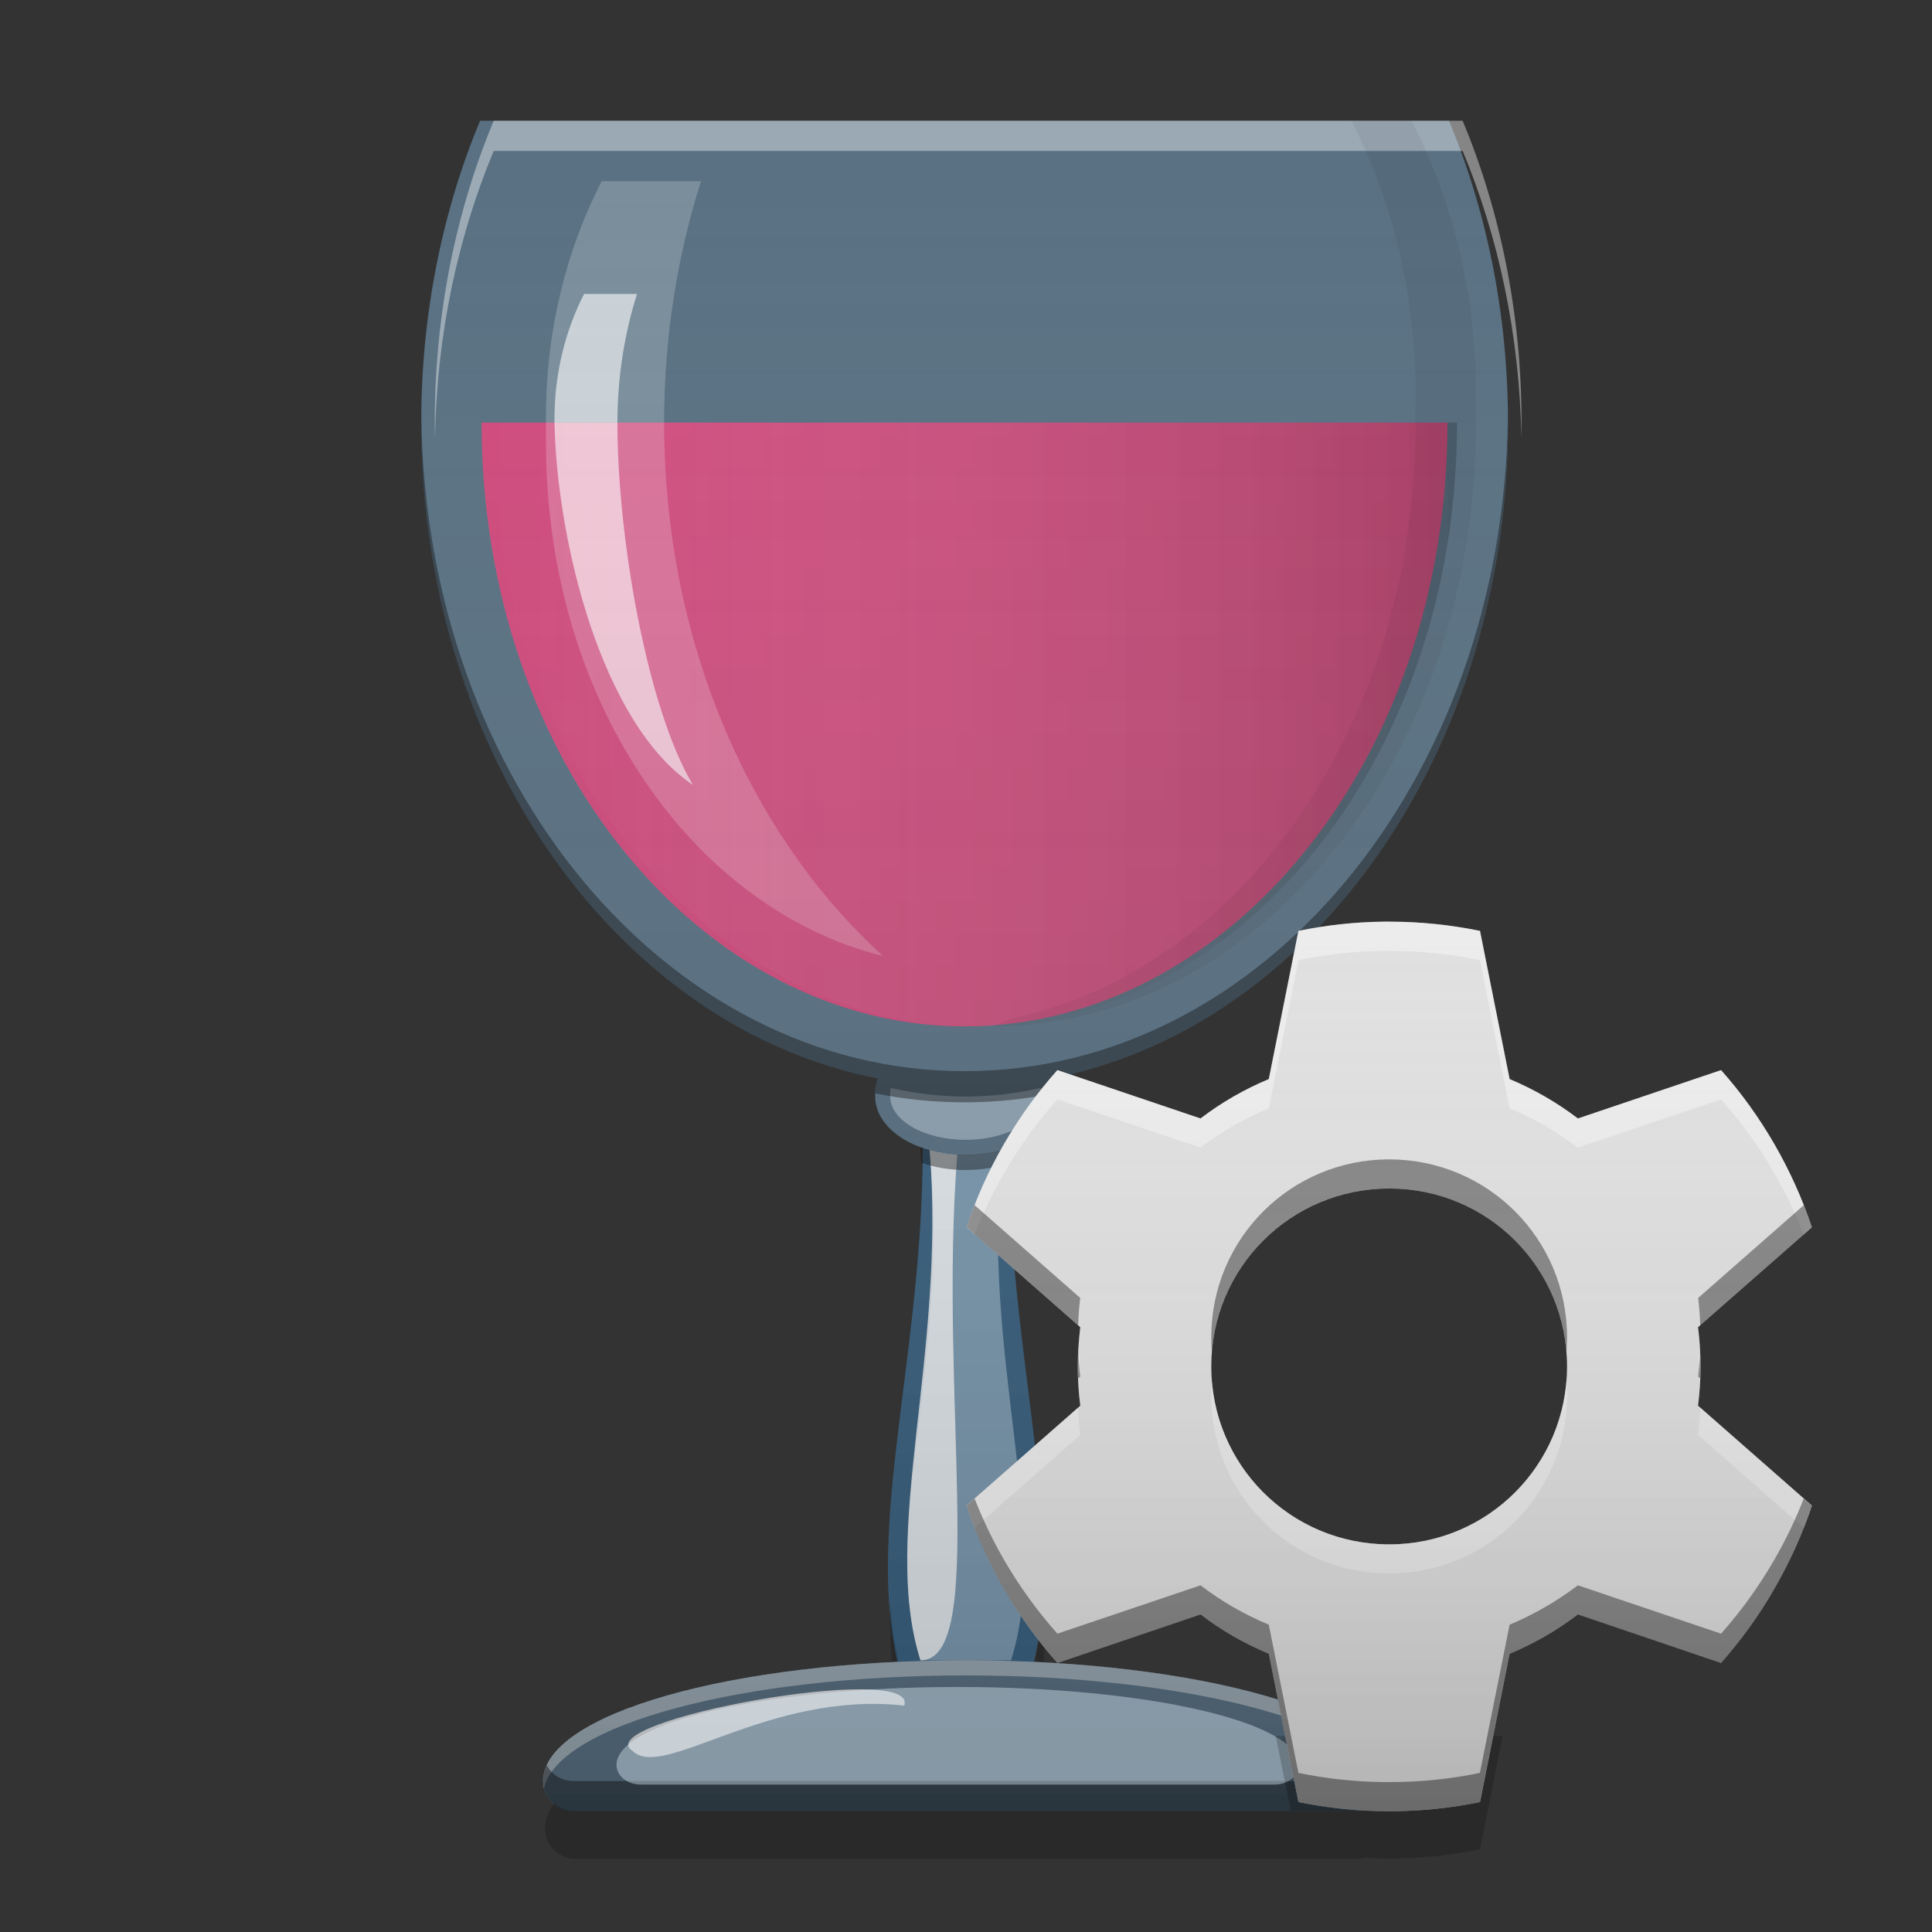 
<svg xmlns="http://www.w3.org/2000/svg" xmlns:xlink="http://www.w3.org/1999/xlink" width="64" height="64" viewBox="0 0 64 64" version="1.1">
<rect x="0" y="0" width="64" height="64" fill="#333333" stroke="none"/>
<defs>
<linearGradient id="linear0" gradientUnits="userSpaceOnUse" x1="16" y1="24" x2="48" y2="24" gradientTransform="matrix(1,0,0,1,0.264,-0)">
<stop offset="0" style="stop-color:rgb(100%,100%,100%);stop-opacity:0;"/>
<stop offset="1" style="stop-color:rgb(0%,0%,0%);stop-opacity:0.2;"/>
</linearGradient>
<linearGradient id="linear1" gradientUnits="userSpaceOnUse" x1="32" y1="60" x2="32" y2="4" gradientTransform="matrix(1,0,0,1,-0.035,-0)">
<stop offset="0" style="stop-color:rgb(0%,0%,0%);stop-opacity:0.2;"/>
<stop offset="1" style="stop-color:rgb(100%,100%,100%);stop-opacity:0;"/>
</linearGradient>
<linearGradient id="linear2" gradientUnits="userSpaceOnUse" x1="12.166" y1="-199.127" x2="12.166" y2="-207.065" gradientTransform="matrix(3.78,0,0,3.78,0.018,812.606)">
<stop offset="0" style="stop-color:rgb(0%,0%,0%);stop-opacity:0.2;"/>
<stop offset="1" style="stop-color:rgb(100%,100%,100%);stop-opacity:0;"/>
</linearGradient>
</defs>
<g id="surface1">
<path style=" stroke:none;fill-rule:nonzero;fill:rgb(25.882%,64.706%,96.078%);fill-opacity:0.4;" d="M 33.441 35.926 C 33.223 35.949 33.004 35.965 32.785 35.973 C 33.004 35.965 33.223 35.949 33.441 35.926 Z M 30.5 35.93 C 30.738 35.953 30.98 35.969 31.223 35.98 C 30.98 35.973 30.738 35.953 30.5 35.93 Z M 31.223 35.98 C 31.461 35.992 31.707 36 31.953 36 C 31.707 36 31.465 35.992 31.223 35.98 Z M 31.953 36 C 32.191 36 32.43 35.992 32.668 35.98 C 32.43 35.992 32.191 36 31.953 36 Z M 30.566 38.031 C 30.574 44.797 28.688 50.469 29.73 55.055 C 30.465 55.02 31.219 55 31.992 55 C 32.762 55 33.516 55.02 34.254 55.055 C 35.297 50.469 33.406 44.797 33.418 38.031 C 32.992 38.176 32.508 38.262 31.992 38.262 C 31.473 38.262 30.988 38.176 30.566 38.031 Z M 30.566 38.031 "/>
<path style=" stroke:none;fill-rule:nonzero;fill:rgb(56.471%,79.216%,97.647%);fill-opacity:0.4;" d="M 31.992 55 C 24.234 55 17.992 56.785 17.992 59 C 17.992 59.555 18.438 60 18.992 60 L 44.992 60 C 45.543 60 45.992 59.555 45.992 59 C 45.992 56.785 39.746 55 31.992 55 Z M 31.992 55 "/>
<path style=" stroke:none;fill-rule:nonzero;fill:rgb(56.471%,79.216%,97.647%);fill-opacity:0.4;" d="M 34.898 35.707 C 33.938 35.898 32.953 36 31.953 36 C 30.973 36 30.012 35.906 29.078 35.723 C 29.02 35.871 28.992 36.027 28.992 36.188 L 28.992 36.328 C 28.992 37.398 30.328 38.258 31.992 38.258 C 33.652 38.258 34.992 37.398 34.992 36.328 L 34.992 36.188 C 34.992 36.023 34.957 35.863 34.898 35.707 Z M 34.898 35.707 "/>
<path style=" stroke:none;fill-rule:nonzero;fill:rgb(89.02%,94.902%,99.216%);fill-opacity:0.4;" d="M 30.793 38.102 C 31.488 45.047 29.125 50.68 30.492 55 L 33.492 55 C 34.855 50.68 32.492 45.047 33.188 38.102 C 32.82 38.203 32.418 38.262 31.992 38.262 C 31.562 38.262 31.16 38.203 30.793 38.102 Z M 30.793 38.102 "/>
<path style=" stroke:none;fill-rule:nonzero;fill:rgb(100%,100%,100%);fill-opacity:0.8;" d="M 30.797 38.102 C 31.344 44.91 29.156 50.777 30.492 55 C 32.738 55 31.082 46.234 31.711 38.25 C 31.387 38.234 31.082 38.18 30.797 38.102 Z M 30.797 38.102 "/>
<path style=" stroke:none;fill-rule:nonzero;fill:rgb(89.02%,94.902%,99.216%);fill-opacity:0.4;" d="M 29.508 36.039 C 29.496 36.094 29.488 36.148 29.488 36.207 L 29.488 36.312 C 29.488 37.113 30.605 37.758 31.988 37.758 C 33.375 37.758 34.488 37.113 34.488 36.312 L 34.488 36.207 C 34.488 36.148 34.484 36.094 34.473 36.039 C 33.66 36.223 32.832 36.324 31.988 36.324 C 31.148 36.324 30.32 36.223 29.508 36.039 Z M 29.508 36.039 "/>
<path style=" stroke:none;fill-rule:nonzero;fill:rgb(0%,0%,0%);fill-opacity:0.4;" d="M 30.488 38 C 30.5 38.172 30.512 38.344 30.52 38.516 C 30.953 38.672 31.457 38.758 31.992 38.758 C 32.527 38.758 33.027 38.672 33.461 38.516 C 33.469 38.344 33.48 38.172 33.492 38 C 33.051 38.164 32.539 38.258 31.992 38.258 C 31.441 38.258 30.93 38.164 30.488 38 Z M 30.488 38 "/>
<path style=" stroke:none;fill-rule:nonzero;fill:rgb(100%,100%,100%);fill-opacity:0.4;" d="M 31.992 55 C 24.234 55 17.992 56.785 17.992 59 C 17.992 59.082 18 59.164 18.02 59.242 C 18.484 57.145 24.539 55.5 31.992 55.5 C 39.441 55.5 45.496 57.145 45.961 59.242 C 45.98 59.164 45.992 59.082 45.992 59 C 45.992 56.785 39.746 55 31.992 55 Z M 31.992 55 "/>
<path style=" stroke:none;fill-rule:nonzero;fill:rgb(0%,0%,0%);fill-opacity:0.4;" d="M 18.109 58.473 C 18.031 58.645 17.992 58.82 17.992 59 C 17.992 59.555 18.438 60 18.992 60 L 44.992 60 C 45.543 60 45.992 59.555 45.992 59 C 45.992 58.82 45.949 58.645 45.871 58.473 C 45.703 58.785 45.371 59 44.992 59 L 18.992 59 C 18.609 59 18.277 58.785 18.109 58.473 Z M 18.109 58.473 "/>
<path style=" stroke:none;fill-rule:nonzero;fill:rgb(56.471%,79.216%,97.647%);fill-opacity:0.4;" d="M 15.902 4 C 14.656 6.996 13.953 10.395 13.953 14 C 13.953 26.188 21.98 36 31.953 36 C 41.922 36 49.953 26.188 49.953 14 C 49.953 10.395 49.246 6.996 48 4 Z M 15.902 4 "/>
<path style=" stroke:none;fill-rule:nonzero;fill:rgb(92.549%,25.098%,47.843%);fill-opacity:0.8;" d="M 15.953 14 C 15.953 25.309 23.293 34 31.953 34 C 40.609 34 47.949 25.309 47.949 14 Z M 15.953 14 "/>
<path style=" stroke:none;fill-rule:nonzero;fill:url(#linear0);" d="M 16.266 14 C 16.266 25.309 23.605 34 32.266 34 C 40.922 34 48.266 25.309 48.266 14 Z M 16.266 14 "/>
<path style=" stroke:none;fill-rule:nonzero;fill:rgb(100%,100%,100%);fill-opacity:0.2;" d="M 18.086 14 L 18.086 14.664 C 18.086 23.266 22.98 30.117 29.25 31.668 C 24.844 27.668 22 21.254 22 14 Z M 18.086 14 "/>
<path style=" stroke:none;fill-rule:nonzero;fill:rgb(100%,100%,100%);fill-opacity:0.2;" d="M 19.93 6 C 18.754 8.293 18.086 10.957 18.086 13.801 L 18.086 14 L 22 14 C 22 11.176 22.434 8.477 23.223 6 Z M 19.93 6 "/>
<path style=" stroke:none;fill-rule:nonzero;fill:rgb(100%,100%,100%);fill-opacity:0.6;" d="M 18.367 14 C 18.453 18 19.953 24 22.953 26 C 21.453 23.5 20.453 17.863 20.453 14 Z M 18.367 14 "/>
<path style=" stroke:none;fill-rule:nonzero;fill:rgb(100%,100%,100%);fill-opacity:0.6;" d="M 19.348 9.738 C 18.723 10.961 18.367 12.379 18.367 13.895 L 18.367 14 L 20.453 14 C 20.453 12.496 20.684 11.059 21.102 9.738 Z M 19.348 9.738 "/>
<path style=" stroke:none;fill-rule:nonzero;fill:rgb(0%,0%,0%);fill-opacity:0.4;" d="M 13.957 13.84 C 13.953 13.895 13.953 13.945 13.953 14 C 13.953 26.188 21.98 36 31.953 36 C 41.922 36 49.953 26.188 49.953 14 C 49.953 13.945 49.949 13.895 49.949 13.84 C 49.793 25.863 41.828 35.484 31.953 35.484 C 22.078 35.484 14.109 25.863 13.957 13.84 Z M 13.957 13.84 "/>
<path style=" stroke:none;fill-rule:nonzero;fill:rgb(100%,100%,100%);fill-opacity:0.4;" d="M 16.355 4 C 15.105 6.996 14.402 10.395 14.402 14 C 14.402 14.176 14.406 14.352 14.41 14.531 C 14.465 11.098 15.16 7.867 16.355 5 L 48.453 5 C 49.645 7.867 50.34 11.098 50.398 14.531 C 50.398 14.355 50.402 14.176 50.402 14 C 50.402 10.395 49.699 6.996 48.453 4 Z M 16.355 4 "/>
<path style=" stroke:none;fill-rule:nonzero;fill:rgb(0%,0%,0%);fill-opacity:0.4;" d="M 34.898 35.707 C 33.938 35.898 32.953 36 31.953 36 C 30.973 36 30.012 35.906 29.078 35.723 C 29.02 35.871 28.992 36.027 28.992 36.188 L 28.992 36.219 C 29.953 36.414 30.941 36.516 31.953 36.516 C 32.988 36.516 34.004 36.406 34.992 36.203 L 34.992 36.188 C 34.992 36.023 34.957 35.859 34.898 35.707 Z M 34.898 35.707 "/>
<path style=" stroke:none;fill-rule:nonzero;fill:rgb(0.392%,0.392%,0.392%);fill-opacity:0.051;" d="M 44.766 4 C 46.117 6.645 46.891 9.715 46.891 13 L 46.891 14 C 46.891 24.164 40.961 32.211 33.477 33.738 C 33.301 33.828 33.125 33.914 32.945 33.996 C 41.582 33.961 48.891 25.285 48.891 14 L 48.891 13 C 48.891 9.715 48.117 6.645 46.766 4 Z M 44.766 4 "/>
<path style=" stroke:none;fill-rule:nonzero;fill:rgb(100%,100%,100%);fill-opacity:0.8;" d="M 20.953 58 C 21.953 59 25.453 56 29.953 56.5 C 30.453 55 19.453 57 20.953 58 Z M 20.953 58 "/>
<path style=" stroke:none;fill-rule:nonzero;fill:url(#linear1);" d="M 15.918 4 C 14.688 6.953 13.988 10.293 13.969 13.84 C 13.969 13.84 13.969 13.844 13.969 13.844 C 13.969 13.895 13.965 13.945 13.965 14 C 13.965 24.992 20.496 34.047 29.094 35.723 C 29.062 35.797 29.043 35.867 29.027 35.945 C 29.027 35.953 29.023 35.965 29.023 35.973 C 29.012 36.027 29.008 36.082 29.008 36.137 C 29.004 36.156 29.004 36.172 29.004 36.188 L 29.004 36.328 C 29.004 37.043 29.605 37.668 30.504 38 C 30.516 38.172 30.523 38.344 30.535 38.512 C 30.547 38.516 30.562 38.523 30.578 38.527 C 30.496 45.07 28.727 50.578 29.742 55.051 C 23.398 55.344 18.508 56.844 18.043 58.703 C 18.035 58.723 18.031 58.746 18.027 58.766 C 18.023 58.777 18.023 58.789 18.02 58.801 C 18.02 58.82 18.016 58.844 18.012 58.867 C 18.008 58.883 18.008 58.902 18.004 58.922 C 18.004 58.945 18.004 58.973 18.004 59 C 18.004 59.031 18.008 59.066 18.008 59.102 C 18.008 59.102 18.008 59.105 18.008 59.105 C 18.012 59.117 18.016 59.125 18.016 59.137 C 18.02 59.168 18.027 59.199 18.031 59.23 C 18.035 59.234 18.031 59.234 18.031 59.234 C 18.031 59.234 18.031 59.238 18.031 59.238 C 18.141 59.676 18.531 59.996 19.004 59.996 L 45.004 59.996 C 45.477 59.996 45.867 59.672 45.977 59.234 C 45.984 59.203 45.988 59.168 45.996 59.129 C 45.996 59.121 45.996 59.109 46 59.102 C 46 59.102 46 59.098 46 59.098 C 46 59.062 46.004 59.031 46.004 58.996 C 46.004 58.973 46.004 58.953 46.004 58.93 C 46.004 58.926 46.004 58.922 46.004 58.918 C 46 58.898 46 58.879 45.996 58.863 C 45.992 58.84 45.988 58.82 45.988 58.797 C 45.984 58.785 45.984 58.773 45.98 58.762 C 45.977 58.738 45.969 58.711 45.961 58.688 C 45.961 58.68 45.957 58.676 45.957 58.668 C 45.949 58.641 45.941 58.613 45.93 58.586 C 45.812 58.25 45.547 57.922 45.156 57.617 C 45.117 57.586 45.078 57.559 45.035 57.527 C 44.992 57.496 44.953 57.465 44.906 57.434 C 44.863 57.406 44.816 57.375 44.77 57.348 C 44.633 57.258 44.48 57.172 44.316 57.086 C 44.266 57.059 44.211 57.031 44.152 57 C 42.977 56.414 41.293 55.926 39.273 55.574 C 37.77 55.312 36.074 55.133 34.266 55.047 C 35.281 50.578 33.512 45.07 33.43 38.523 C 33.445 38.52 33.461 38.516 33.473 38.512 C 33.484 38.34 33.492 38.168 33.504 38 C 34.402 37.664 35.004 37.043 35.004 36.328 L 35.004 36.188 C 35.004 36.152 35.004 36.121 35 36.086 C 35 36.078 35 36.07 34.996 36.062 C 34.996 36.062 34.996 36.059 34.996 36.059 C 34.992 36.02 34.988 35.98 34.98 35.941 C 34.977 35.926 34.973 35.906 34.969 35.891 C 34.965 35.875 34.961 35.859 34.957 35.844 C 34.953 35.836 34.953 35.828 34.949 35.82 C 34.949 35.812 34.945 35.801 34.941 35.793 C 34.934 35.766 34.922 35.734 34.91 35.703 C 35.141 35.656 35.371 35.605 35.602 35.551 C 35.895 35.477 36.184 35.395 36.473 35.305 C 44.25 32.871 49.965 24.277 49.965 13.996 C 49.965 13.941 49.961 13.891 49.961 13.836 C 49.941 10.684 49.387 7.695 48.398 4.996 L 48.465 4.996 C 49.656 7.863 50.352 11.094 50.41 14.523 C 50.414 14.348 50.418 14.172 50.418 13.996 C 50.418 10.391 49.711 6.992 48.465 3.996 L 48.016 3.996 Z M 15.918 4 "/>
<path style=" stroke:none;fill-rule:nonzero;fill:rgb(89.02%,94.902%,99.216%);fill-opacity:0.4;" d="M 31.727 55.883 C 25.461 55.883 20.422 57.039 20.422 58.469 C 20.422 58.828 20.781 59.117 21.227 59.117 L 42.223 59.117 C 42.668 59.117 43.027 58.828 43.027 58.469 C 43.027 57.039 37.988 55.883 31.727 55.883 Z M 31.727 55.883 "/>
<path style=" stroke:none;fill-rule:nonzero;fill:rgb(0%,0%,0%);fill-opacity:0.2;" d="M 34.598 52.207 C 34.582 53.188 34.492 54.129 34.285 55.031 C 34.379 55.035 34.473 55.035 34.566 55.043 C 34.648 54.137 34.648 53.191 34.598 52.203 Z M 29.484 53.051 C 29.473 53.734 29.488 54.398 29.551 55.043 C 29.621 55.039 29.691 55.035 29.762 55.031 C 29.617 54.395 29.531 53.73 29.484 53.051 Z M 42.262 57.508 L 42.754 59.98 L 19.023 59.98 C 18.77 59.98 18.543 59.883 18.367 59.73 C 18.234 59.906 18.141 60.09 18.094 60.277 C 18.09 60.297 18.086 60.316 18.082 60.34 C 18.078 60.348 18.078 60.359 18.074 60.371 C 18.07 60.395 18.066 60.418 18.066 60.438 C 18.062 60.457 18.062 60.477 18.059 60.496 C 18.059 60.523 18.059 60.547 18.059 60.574 C 18.059 60.609 18.059 60.645 18.062 60.676 L 18.062 60.68 C 18.066 60.691 18.066 60.703 18.07 60.715 C 18.074 60.742 18.078 60.777 18.086 60.809 C 18.086 60.809 18.086 60.809 18.086 60.812 C 18.195 61.25 18.586 61.574 19.059 61.574 L 45.059 61.574 C 45.117 61.574 45.172 61.555 45.227 61.543 C 45.488 61.559 45.754 61.566 46.02 61.566 C 47.051 61.566 48.055 61.461 49.027 61.262 L 49.773 57.512 Z M 42.262 57.508 "/>
<path style=" stroke:none;fill-rule:nonzero;fill:rgb(87.843%,87.843%,87.843%);fill-opacity:1;" d="M 45.824 30.531 C 44.863 30.543 43.922 30.648 43.012 30.836 L 42.031 35.746 C 41.219 36.086 40.457 36.523 39.77 37.051 L 35.027 35.449 C 34.367 36.188 33.773 37.008 33.258 37.898 C 32.742 38.793 32.332 39.715 32.02 40.656 L 35.785 43.965 C 35.734 44.391 35.703 44.824 35.703 45.266 C 35.703 45.707 35.73 46.141 35.785 46.566 L 32.02 49.875 C 32.332 50.816 32.742 51.738 33.258 52.633 C 33.773 53.527 34.367 54.344 35.027 55.086 L 39.77 53.48 C 40.457 54.008 41.219 54.445 42.031 54.785 L 43.012 59.695 C 43.98 59.895 44.988 60 46.02 60 C 47.051 60 48.055 59.895 49.027 59.695 L 50.008 54.785 C 50.82 54.445 51.578 54.008 52.27 53.48 L 57.012 55.086 C 57.668 54.344 58.262 53.527 58.777 52.633 C 59.293 51.738 59.707 50.816 60.02 49.875 L 56.25 46.566 C 56.305 46.141 56.332 45.707 56.332 45.266 C 56.332 44.824 56.305 44.391 56.25 43.965 L 60.02 40.656 C 59.707 39.715 59.293 38.793 58.777 37.898 C 58.262 37.008 57.668 36.188 57.012 35.449 L 52.27 37.051 C 51.578 36.523 50.82 36.086 50.008 35.746 L 49.027 30.836 C 48.055 30.637 47.051 30.531 46.02 30.531 C 45.953 30.531 45.891 30.531 45.824 30.531 Z M 46.02 39.371 C 49.285 39.371 51.91 42 51.91 45.266 C 51.91 48.531 49.285 51.16 46.02 51.16 C 42.754 51.16 40.125 48.531 40.125 45.266 C 40.125 42 42.754 39.371 46.02 39.371 Z M 46.02 39.371 "/>
<path style=" stroke:none;fill-rule:nonzero;fill:rgb(100%,100%,100%);fill-opacity:0.4;" d="M 45.828 30.531 C 44.863 30.543 43.922 30.652 43.012 30.84 L 42.031 35.746 C 41.215 36.086 40.457 36.527 39.766 37.051 L 35.027 35.449 C 34.367 36.188 33.773 37.004 33.258 37.898 C 32.742 38.793 32.328 39.715 32.016 40.656 L 32.285 40.891 C 32.555 40.203 32.875 39.527 33.258 38.867 C 33.773 37.973 34.367 37.156 35.027 36.418 L 39.766 38.016 C 40.457 37.492 41.215 37.055 42.031 36.715 L 43.012 31.805 C 43.922 31.617 44.863 31.512 45.828 31.5 C 45.891 31.5 45.953 31.5 46.016 31.5 C 47.051 31.5 48.055 31.605 49.027 31.805 L 50.008 36.715 C 50.82 37.055 51.578 37.492 52.27 38.016 L 57.012 36.418 C 57.672 37.156 58.262 37.973 58.777 38.867 C 59.156 39.527 59.484 40.203 59.75 40.891 L 60.016 40.656 C 59.707 39.715 59.293 38.793 58.777 37.898 C 58.262 37.004 57.672 36.188 57.012 35.449 L 52.27 37.051 C 51.578 36.527 50.82 36.086 50.008 35.746 L 49.027 30.84 C 48.055 30.637 47.051 30.531 46.016 30.531 C 45.953 30.531 45.891 30.531 45.828 30.531 Z M 35.715 44.871 C 35.707 45 35.703 45.133 35.703 45.266 C 35.703 45.43 35.711 45.59 35.719 45.75 C 35.73 45.477 35.75 45.203 35.785 44.934 Z M 56.324 44.871 L 56.25 44.934 C 56.285 45.203 56.309 45.477 56.32 45.75 C 56.328 45.59 56.332 45.43 56.332 45.266 C 56.332 45.133 56.328 45.004 56.324 44.871 Z M 40.145 45.75 C 40.133 45.91 40.125 46.07 40.125 46.234 C 40.125 49.5 42.754 52.125 46.016 52.125 C 49.281 52.125 51.91 49.5 51.91 46.234 C 51.91 46.07 51.902 45.91 51.891 45.75 C 51.645 48.785 49.121 51.16 46.016 51.16 C 42.914 51.16 40.391 48.785 40.145 45.75 Z M 56.324 46.629 C 56.312 46.934 56.289 47.238 56.25 47.535 L 59.75 50.609 C 59.848 50.367 59.938 50.125 60.016 49.875 Z M 35.715 46.629 L 32.016 49.875 C 32.098 50.121 32.191 50.367 32.285 50.609 L 35.785 47.535 C 35.746 47.238 35.723 46.938 35.715 46.629 Z M 35.715 46.629 "/>
<path style=" stroke:none;fill-rule:nonzero;fill:rgb(0.784%,0.784%,0.784%);fill-opacity:0.4;" d="M 45.828 60 C 44.863 59.988 43.922 59.883 43.012 59.695 L 42.031 54.789 C 41.215 54.449 40.457 54.008 39.77 53.484 L 35.027 55.086 C 34.367 54.344 33.773 53.527 33.258 52.637 C 32.742 51.742 32.328 50.816 32.02 49.879 L 32.285 49.645 C 32.555 50.328 32.875 51.008 33.258 51.668 C 33.773 52.559 34.367 53.375 35.027 54.117 L 39.77 52.516 C 40.457 53.043 41.215 53.48 42.031 53.82 L 43.012 58.73 C 43.922 58.918 44.863 59.023 45.828 59.035 C 45.891 59.035 45.953 59.035 46.016 59.035 C 47.051 59.035 48.055 58.93 49.023 58.73 L 50.008 53.82 C 50.82 53.48 51.578 53.039 52.27 52.516 L 57.012 54.117 C 57.672 53.375 58.262 52.559 58.777 51.668 C 59.156 51.008 59.484 50.332 59.75 49.645 L 60.016 49.879 C 59.707 50.816 59.293 51.742 58.777 52.637 C 58.262 53.527 57.672 54.344 57.012 55.086 L 52.27 53.484 C 51.578 54.008 50.82 54.449 50.008 54.789 L 49.023 59.695 C 48.055 59.895 47.051 60 46.016 60 C 45.953 60 45.891 60 45.828 60 Z M 35.715 45.664 C 35.707 45.531 35.703 45.402 35.703 45.266 C 35.703 45.105 35.711 44.945 35.715 44.781 C 35.73 45.059 35.75 45.332 35.785 45.598 Z M 56.324 45.66 L 56.254 45.602 C 56.285 45.332 56.309 45.059 56.32 44.785 C 56.328 44.945 56.332 45.105 56.332 45.27 C 56.332 45.398 56.328 45.531 56.324 45.664 Z M 40.145 44.781 C 40.133 44.625 40.125 44.461 40.125 44.297 C 40.125 41.035 42.754 38.406 46.016 38.406 C 49.281 38.406 51.91 41.035 51.91 44.297 C 51.91 44.461 51.902 44.625 51.891 44.781 C 51.645 41.746 49.121 39.371 46.016 39.371 C 42.914 39.371 40.391 41.746 40.145 44.781 Z M 56.324 43.902 C 56.312 43.598 56.289 43.297 56.254 42.996 L 59.754 39.922 C 59.848 40.164 59.938 40.41 60.02 40.656 Z M 35.715 43.902 L 32.02 40.656 C 32.098 40.41 32.191 40.168 32.285 39.922 L 35.785 42.996 C 35.746 43.297 35.723 43.598 35.715 43.902 Z M 35.715 43.902 "/>
<path style=" stroke:none;fill-rule:nonzero;fill:url(#linear2);" d="M 45.824 30.531 C 44.863 30.543 43.922 30.648 43.012 30.836 L 42.031 35.746 C 41.219 36.086 40.457 36.523 39.77 37.051 L 35.027 35.449 C 34.367 36.188 33.773 37.008 33.258 37.898 C 32.742 38.793 32.332 39.715 32.02 40.656 L 35.785 43.965 C 35.734 44.391 35.703 44.824 35.703 45.266 C 35.703 45.707 35.73 46.141 35.785 46.566 L 32.02 49.875 C 32.332 50.816 32.742 51.738 33.258 52.633 C 33.773 53.527 34.367 54.344 35.027 55.086 L 39.77 53.48 C 40.457 54.008 41.219 54.445 42.031 54.785 L 43.012 59.695 C 43.98 59.895 44.988 60 46.02 60 C 47.051 60 48.055 59.895 49.027 59.695 L 50.008 54.785 C 50.82 54.445 51.578 54.008 52.27 53.48 L 57.012 55.086 C 57.668 54.344 58.262 53.527 58.777 52.633 C 59.293 51.738 59.707 50.816 60.02 49.875 L 56.25 46.566 C 56.305 46.141 56.332 45.707 56.332 45.266 C 56.332 44.824 56.305 44.391 56.25 43.965 L 60.02 40.656 C 59.707 39.715 59.293 38.793 58.777 37.898 C 58.262 37.008 57.668 36.188 57.012 35.449 L 52.27 37.051 C 51.578 36.523 50.82 36.086 50.008 35.746 L 49.027 30.836 C 48.055 30.637 47.051 30.531 46.02 30.531 C 45.953 30.531 45.891 30.531 45.824 30.531 Z M 46.02 39.371 C 49.285 39.371 51.91 42 51.91 45.266 C 51.91 48.531 49.285 51.16 46.02 51.16 C 42.754 51.16 40.125 48.531 40.125 45.266 C 40.125 42 42.754 39.371 46.02 39.371 Z M 46.02 39.371 "/>
</g>
</svg>
